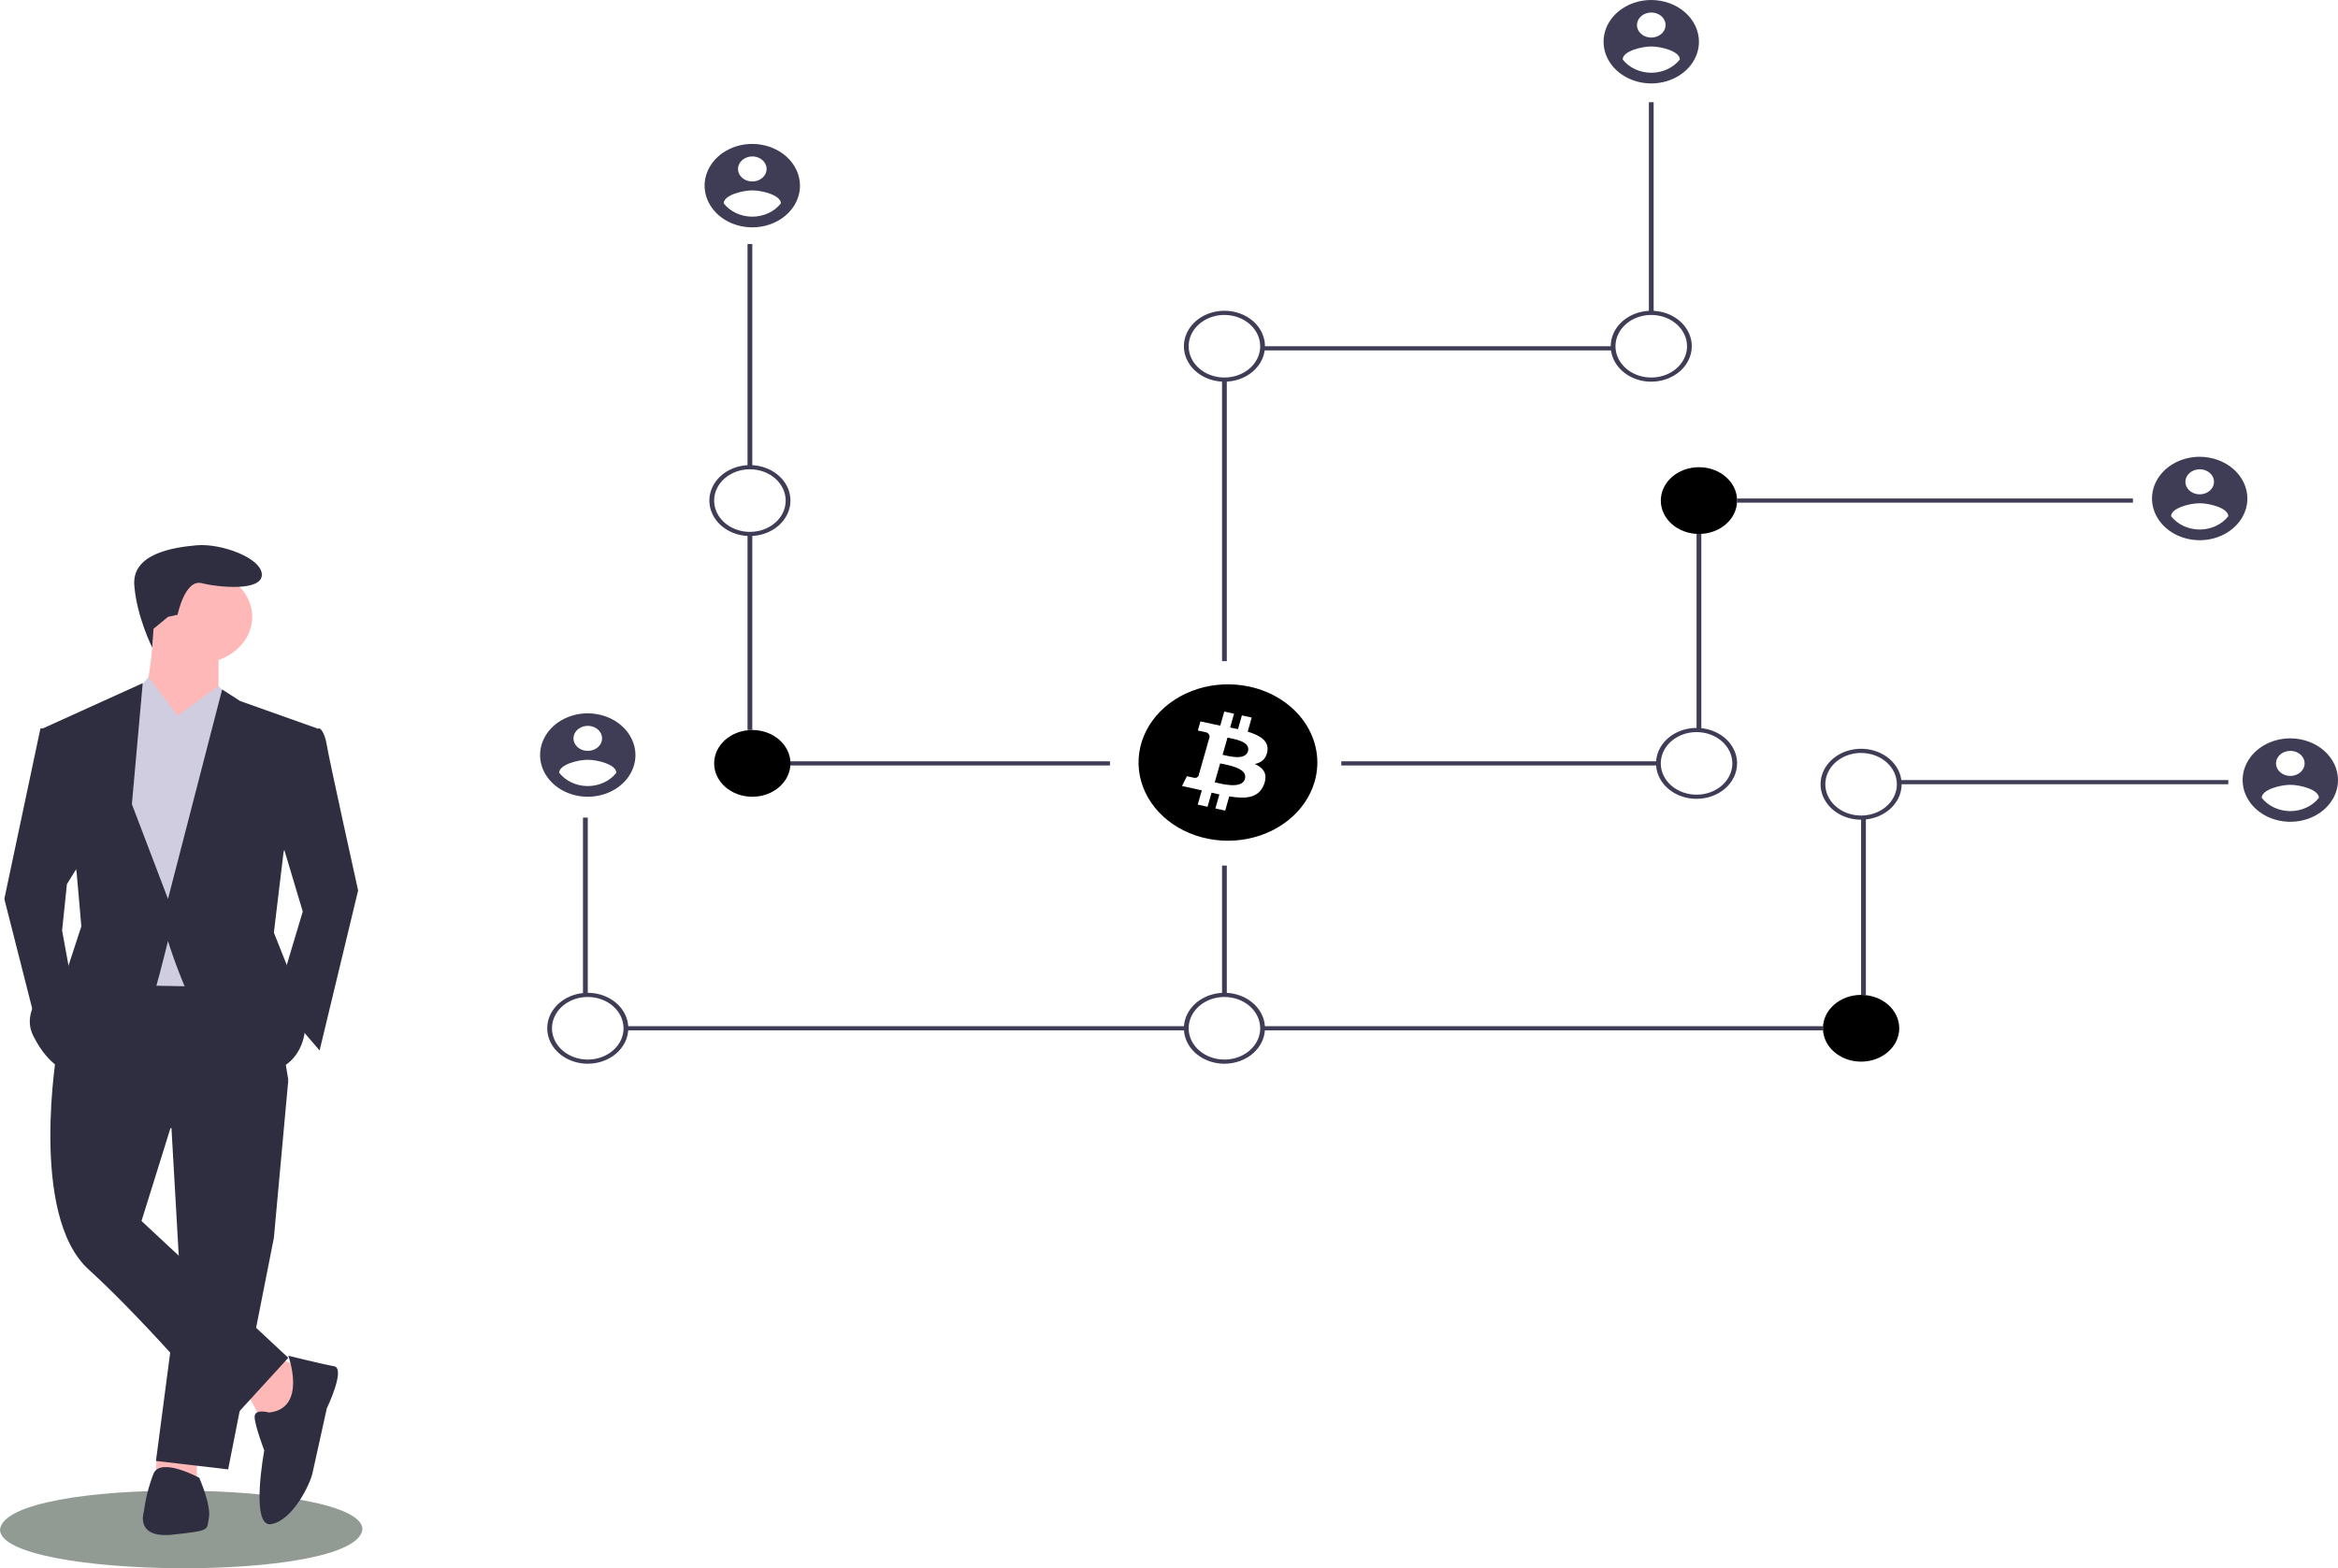 <svg viewBox="0 0 550 369" fill="none" xmlns="http://www.w3.org/2000/svg">
<g clip-path="url(#clip0_248_10371)">
<path d="M176.973 57.419H175.852V109.93H176.973V57.419Z" fill="#3F3D56"/>
<path d="M176.973 125.561H175.852V171.766H176.973V125.561Z" fill="#3F3D56"/>
<path d="M261.116 179.127H174.17V180.109H261.116V179.127Z" fill="#3F3D56"/>
<path d="M138.268 192.378H137.146V234.092H138.268V192.378Z" fill="#3F3D56"/>
<path d="M279.065 241.454H147.244V242.435H279.065V241.454Z" fill="#3F3D56"/>
<path d="M389.011 24.047H387.889V73.614H389.011V24.047Z" fill="#3F3D56"/>
<path d="M379.474 81.466H296.996V82.448H379.474V81.466Z" fill="#3F3D56"/>
<path d="M288.6 89.318H287.479V155.571H288.6V89.318Z" fill="#3F3D56"/>
<path d="M176.413 126.125C174.527 126.125 172.683 125.636 171.115 124.719C169.547 123.802 168.325 122.499 167.603 120.975C166.881 119.451 166.692 117.773 167.06 116.155C167.428 114.536 168.336 113.05 169.67 111.883C171.004 110.716 172.703 109.922 174.553 109.6C176.402 109.278 178.32 109.443 180.062 110.074C181.805 110.706 183.294 111.775 184.342 113.147C185.39 114.519 185.949 116.132 185.949 117.782C185.946 119.994 184.941 122.115 183.153 123.679C181.365 125.243 178.941 126.123 176.413 126.125ZM176.413 110.421C174.749 110.421 173.122 110.853 171.738 111.662C170.355 112.47 169.276 113.62 168.639 114.965C168.002 116.31 167.836 117.79 168.161 119.218C168.485 120.646 169.287 121.958 170.463 122.988C171.64 124.017 173.139 124.718 174.771 125.002C176.404 125.286 178.095 125.14 179.633 124.583C181.17 124.026 182.485 123.083 183.409 121.872C184.334 120.661 184.827 119.238 184.827 117.782C184.825 115.831 183.937 113.959 182.36 112.579C180.783 111.199 178.644 110.423 176.413 110.421Z" fill="#3F3D56"/>
<path d="M138.268 250.287C136.382 250.287 134.539 249.798 132.971 248.881C131.402 247.965 130.18 246.662 129.458 245.137C128.737 243.613 128.548 241.935 128.916 240.317C129.284 238.699 130.192 237.212 131.525 236.045C132.859 234.878 134.558 234.084 136.408 233.762C138.258 233.44 140.175 233.605 141.918 234.237C143.66 234.868 145.15 235.937 146.197 237.309C147.245 238.681 147.804 240.294 147.804 241.945C147.802 244.156 146.796 246.277 145.008 247.841C143.221 249.405 140.797 250.285 138.268 250.287ZM138.268 234.583C136.604 234.583 134.978 235.015 133.594 235.824C132.21 236.633 131.132 237.782 130.495 239.127C129.858 240.473 129.691 241.953 130.016 243.381C130.341 244.809 131.142 246.12 132.319 247.15C133.495 248.179 134.995 248.88 136.627 249.164C138.259 249.449 139.951 249.303 141.488 248.746C143.026 248.188 144.34 247.245 145.265 246.034C146.189 244.824 146.683 243.4 146.683 241.945C146.68 239.993 145.793 238.122 144.215 236.742C142.638 235.362 140.499 234.585 138.268 234.583Z" fill="#3F3D56"/>
<path d="M176.973 187.47C181.93 187.47 185.948 183.955 185.948 179.618C185.948 175.281 181.93 171.766 176.973 171.766C172.016 171.766 167.998 175.281 167.998 179.618C167.998 183.955 172.016 187.47 176.973 187.47Z" fill="black"/>
<path d="M501.759 117.292H408.643V118.273H501.759V117.292Z" fill="#3F3D56"/>
<path d="M400.229 125.561H399.107V171.766H400.229V125.561Z" fill="#3F3D56"/>
<path d="M390.133 179.127H315.527V180.109H390.133V179.127Z" fill="#3F3D56"/>
<path d="M524.197 183.544H446.787V184.526H524.197V183.544Z" fill="#3F3D56"/>
<path d="M438.934 192.378H437.812V234.092H438.934V192.378Z" fill="#3F3D56"/>
<path d="M428.837 241.454H297.016V242.435H428.837V241.454Z" fill="#3F3D56"/>
<path d="M288.6 203.665H287.479V234.092H288.6V203.665Z" fill="#3F3D56"/>
<path d="M399.668 125.635C404.625 125.635 408.643 122.119 408.643 117.782C408.643 113.446 404.625 109.93 399.668 109.93C394.712 109.93 390.693 113.446 390.693 117.782C390.693 122.119 394.712 125.635 399.668 125.635Z" fill="black"/>
<path d="M388.448 89.809C386.562 89.809 384.718 89.32 383.15 88.403C381.582 87.486 380.36 86.183 379.638 84.659C378.916 83.134 378.727 81.457 379.095 79.838C379.463 78.22 380.372 76.734 381.705 75.567C383.039 74.4 384.738 73.605 386.588 73.283C388.438 72.962 390.355 73.127 392.097 73.758C393.84 74.39 395.329 75.459 396.377 76.831C397.425 78.203 397.984 79.816 397.984 81.466C397.981 83.678 396.976 85.799 395.188 87.363C393.4 88.927 390.976 89.806 388.448 89.809ZM388.448 74.105C386.784 74.105 385.157 74.536 383.773 75.345C382.39 76.154 381.311 77.304 380.674 78.649C380.038 79.994 379.871 81.474 380.196 82.902C380.52 84.33 381.322 85.642 382.498 86.671C383.675 87.701 385.174 88.402 386.807 88.686C388.439 88.97 390.131 88.824 391.668 88.267C393.206 87.71 394.52 86.766 395.444 85.556C396.369 84.345 396.862 82.922 396.862 81.466C396.86 79.514 395.972 77.643 394.395 76.263C392.818 74.883 390.679 74.107 388.448 74.105Z" fill="#3F3D56"/>
<path d="M288.04 89.809C286.154 89.809 284.31 89.32 282.742 88.403C281.174 87.486 279.952 86.183 279.23 84.659C278.508 83.134 278.319 81.457 278.687 79.838C279.055 78.22 279.963 76.734 281.297 75.567C282.631 74.4 284.33 73.605 286.18 73.283C288.029 72.962 289.947 73.127 291.689 73.758C293.432 74.39 294.921 75.459 295.969 76.831C297.017 78.203 297.576 79.816 297.576 81.466C297.573 83.678 296.568 85.799 294.78 87.363C292.992 88.927 290.568 89.806 288.04 89.809ZM288.04 74.105C286.376 74.105 284.749 74.536 283.365 75.345C281.982 76.154 280.903 77.304 280.266 78.649C279.629 79.994 279.463 81.474 279.787 82.902C280.112 84.33 280.914 85.642 282.09 86.671C283.267 87.701 284.766 88.402 286.398 88.686C288.031 88.97 289.722 88.824 291.26 88.267C292.797 87.71 294.111 86.766 295.036 85.556C295.961 84.345 296.454 82.922 296.454 81.466C296.452 79.514 295.564 77.643 293.987 76.263C292.409 74.883 290.271 74.107 288.04 74.105Z" fill="#3F3D56"/>
<path d="M437.811 192.869C435.925 192.869 434.082 192.379 432.513 191.462C430.945 190.546 429.723 189.243 429.001 187.718C428.28 186.194 428.091 184.516 428.459 182.898C428.827 181.28 429.735 179.793 431.068 178.626C432.402 177.459 434.101 176.665 435.951 176.343C437.801 176.021 439.718 176.186 441.461 176.818C443.203 177.449 444.692 178.519 445.74 179.891C446.788 181.263 447.347 182.876 447.347 184.526C447.345 186.738 446.339 188.858 444.551 190.422C442.764 191.986 440.34 192.866 437.811 192.869ZM437.811 177.164C436.147 177.164 434.52 177.596 433.137 178.405C431.753 179.214 430.675 180.363 430.038 181.709C429.401 183.054 429.234 184.534 429.559 185.962C429.884 187.39 430.685 188.701 431.862 189.731C433.038 190.76 434.538 191.462 436.17 191.746C437.802 192.03 439.494 191.884 441.031 191.327C442.569 190.769 443.883 189.826 444.807 188.615C445.732 187.405 446.226 185.982 446.226 184.526C446.223 182.574 445.336 180.703 443.758 179.323C442.181 177.943 440.042 177.166 437.811 177.164Z" fill="#3F3D56"/>
<path d="M437.811 249.797C442.768 249.797 446.786 246.281 446.786 241.945C446.786 237.608 442.768 234.092 437.811 234.092C432.854 234.092 428.836 237.608 428.836 241.945C428.836 246.281 432.854 249.797 437.811 249.797Z" fill="black"/>
<path d="M288.04 250.287C286.154 250.287 284.31 249.798 282.742 248.881C281.174 247.965 279.952 246.662 279.23 245.137C278.508 243.613 278.319 241.935 278.687 240.317C279.055 238.699 279.963 237.212 281.297 236.045C282.631 234.878 284.33 234.084 286.18 233.762C288.029 233.44 289.947 233.605 291.689 234.237C293.432 234.868 294.921 235.937 295.969 237.309C297.017 238.681 297.576 240.294 297.576 241.945C297.573 244.156 296.568 246.277 294.78 247.841C292.992 249.405 290.568 250.285 288.04 250.287ZM288.04 234.583C286.376 234.583 284.749 235.015 283.365 235.824C281.982 236.633 280.903 237.782 280.266 239.127C279.629 240.473 279.463 241.953 279.787 243.381C280.112 244.809 280.914 246.12 282.09 247.15C283.267 248.179 284.766 248.88 286.398 249.164C288.031 249.449 289.722 249.303 291.26 248.746C292.797 248.188 294.111 247.245 295.036 246.034C295.961 244.824 296.454 243.4 296.454 241.945C296.452 239.993 295.564 238.122 293.987 236.742C292.409 235.362 290.271 234.585 288.04 234.583Z" fill="#3F3D56"/>
<path d="M399.106 187.961C397.22 187.961 395.377 187.472 393.808 186.555C392.24 185.638 391.018 184.335 390.296 182.811C389.574 181.286 389.386 179.609 389.754 177.99C390.121 176.372 391.03 174.885 392.363 173.719C393.697 172.552 395.396 171.757 397.246 171.435C399.096 171.113 401.013 171.279 402.756 171.91C404.498 172.542 405.987 173.611 407.035 174.983C408.083 176.355 408.642 177.968 408.642 179.618C408.64 181.83 407.634 183.951 405.846 185.515C404.058 187.079 401.635 187.958 399.106 187.961ZM399.106 172.257C397.442 172.257 395.815 172.688 394.432 173.497C393.048 174.306 391.97 175.456 391.333 176.801C390.696 178.146 390.529 179.626 390.854 181.054C391.179 182.482 391.98 183.794 393.157 184.823C394.333 185.853 395.833 186.554 397.465 186.838C399.097 187.122 400.789 186.976 402.326 186.419C403.864 185.862 405.178 184.918 406.102 183.708C407.027 182.497 407.52 181.074 407.52 179.618C407.518 177.666 406.631 175.795 405.053 174.415C403.476 173.035 401.337 172.259 399.106 172.257Z" fill="#3F3D56"/>
<path d="M138.27 167.84C136.051 167.84 133.882 168.415 132.037 169.494C130.192 170.573 128.754 172.105 127.905 173.899C127.056 175.692 126.833 177.666 127.266 179.57C127.699 181.474 128.768 183.223 130.337 184.595C131.906 185.968 133.905 186.903 136.081 187.282C138.257 187.66 140.513 187.466 142.563 186.723C144.613 185.98 146.365 184.722 147.598 183.108C148.83 181.494 149.488 179.596 149.488 177.655C149.48 175.054 148.295 172.562 146.193 170.723C144.091 168.884 141.242 167.847 138.27 167.84ZM138.27 170.784C138.935 170.784 139.586 170.957 140.139 171.281C140.693 171.604 141.124 172.064 141.379 172.602C141.634 173.14 141.7 173.732 141.571 174.303C141.441 174.875 141.12 175.399 140.649 175.811C140.179 176.223 139.579 176.503 138.926 176.617C138.273 176.731 137.597 176.672 136.982 176.449C136.367 176.227 135.841 175.849 135.471 175.365C135.101 174.881 134.904 174.311 134.904 173.729C134.907 172.949 135.262 172.201 135.893 171.65C136.524 171.098 137.378 170.787 138.27 170.784ZM138.27 184.96C136.94 184.955 135.632 184.665 134.459 184.118C133.286 183.57 132.283 182.78 131.538 181.817C131.592 179.854 136.026 178.773 138.27 178.773C140.513 178.773 144.947 179.854 145.001 181.817C144.255 182.78 143.252 183.569 142.079 184.116C140.907 184.664 139.599 184.953 138.27 184.96Z" fill="#3F3D56"/>
<path d="M176.973 33.862C174.754 33.862 172.585 34.438 170.74 35.517C168.895 36.595 167.457 38.128 166.608 39.922C165.759 41.715 165.537 43.688 165.969 45.593C166.402 47.496 167.471 49.245 169.04 50.618C170.609 51.991 172.608 52.925 174.784 53.304C176.96 53.683 179.216 53.489 181.266 52.746C183.316 52.003 185.068 50.745 186.301 49.131C187.534 47.517 188.192 45.619 188.192 43.678C188.183 41.077 186.998 38.585 184.896 36.746C182.794 34.907 179.945 33.87 176.973 33.862ZM176.973 36.807C177.638 36.807 178.289 36.98 178.843 37.303C179.396 37.627 179.827 38.087 180.082 38.625C180.337 39.163 180.404 39.755 180.274 40.326C180.144 40.897 179.823 41.422 179.353 41.834C178.882 42.245 178.282 42.526 177.629 42.639C176.976 42.753 176.3 42.695 175.685 42.472C175.07 42.249 174.544 41.872 174.174 41.388C173.804 40.903 173.607 40.334 173.607 39.752C173.61 38.971 173.966 38.224 174.596 37.672C175.227 37.121 176.081 36.81 176.973 36.807ZM176.973 50.982C175.643 50.977 174.335 50.688 173.162 50.14C171.989 49.593 170.987 48.803 170.241 47.84C170.295 45.877 174.729 44.796 176.973 44.796C179.217 44.796 183.65 45.877 183.704 47.84C182.958 48.802 181.955 49.592 180.782 50.139C179.61 50.687 178.302 50.976 176.973 50.982Z" fill="#3F3D56"/>
<path d="M388.449 0C386.23 0 384.061 0.576 382.216 1.654C380.372 2.733 378.934 4.266 378.084 6.059C377.235 7.853 377.013 9.826 377.446 11.73C377.879 13.634 378.947 15.383 380.516 16.756C382.085 18.128 384.084 19.063 386.261 19.442C388.437 19.82 390.693 19.626 392.743 18.883C394.793 18.14 396.545 16.882 397.777 15.268C399.01 13.654 399.668 11.757 399.668 9.815C399.659 7.214 398.475 4.722 396.373 2.883C394.271 1.044 391.422 0.008 388.449 0ZM388.449 2.945C389.115 2.945 389.766 3.117 390.319 3.441C390.873 3.764 391.304 4.224 391.559 4.762C391.814 5.3 391.88 5.892 391.75 6.464C391.62 7.035 391.3 7.559 390.829 7.971C390.358 8.383 389.759 8.663 389.106 8.777C388.453 8.891 387.776 8.832 387.161 8.61C386.546 8.387 386.021 8.009 385.651 7.525C385.281 7.041 385.084 6.471 385.084 5.889C385.087 5.109 385.442 4.362 386.073 3.81C386.703 3.258 387.558 2.947 388.449 2.945ZM388.449 17.12C387.12 17.115 385.812 16.826 384.639 16.278C383.466 15.73 382.463 14.941 381.718 13.977C381.772 12.014 386.206 10.934 388.449 10.934C390.693 10.934 395.127 12.014 395.181 13.977C394.435 14.94 393.432 15.729 392.259 16.277C391.086 16.824 389.779 17.114 388.449 17.12Z" fill="#3F3D56"/>
<path d="M517.465 107.476C515.246 107.476 513.077 108.052 511.232 109.131C509.387 110.209 507.949 111.742 507.1 113.535C506.251 115.329 506.029 117.302 506.462 119.206C506.895 121.11 507.963 122.859 509.532 124.232C511.101 125.605 513.1 126.539 515.276 126.918C517.452 127.297 519.708 127.103 521.758 126.36C523.808 125.617 525.56 124.359 526.793 122.745C528.026 121.131 528.684 119.233 528.684 117.292C528.675 114.691 527.49 112.199 525.388 110.36C523.286 108.521 520.438 107.484 517.465 107.476ZM517.465 110.421C518.131 110.421 518.781 110.594 519.335 110.917C519.888 111.241 520.32 111.701 520.574 112.239C520.829 112.777 520.896 113.369 520.766 113.94C520.636 114.511 520.315 115.036 519.845 115.448C519.374 115.859 518.774 116.14 518.122 116.253C517.469 116.367 516.792 116.309 516.177 116.086C515.562 115.863 515.036 115.486 514.666 115.001C514.297 114.517 514.099 113.948 514.099 113.365C514.102 112.585 514.458 111.838 515.088 111.286C515.719 110.735 516.573 110.424 517.465 110.421ZM517.465 124.596C516.135 124.591 514.827 124.302 513.654 123.754C512.481 123.207 511.479 122.417 510.734 121.454C510.788 119.491 515.221 118.41 517.465 118.41C519.709 118.41 524.142 119.491 524.196 121.454C523.45 122.416 522.447 123.205 521.275 123.753C520.102 124.301 518.794 124.59 517.465 124.596Z" fill="#3F3D56"/>
<path d="M538.781 173.729C536.562 173.729 534.393 174.305 532.548 175.383C530.704 176.462 529.266 177.995 528.416 179.788C527.567 181.582 527.345 183.555 527.778 185.459C528.211 187.363 529.279 189.112 530.848 190.485C532.417 191.857 534.416 192.792 536.593 193.171C538.769 193.549 541.025 193.355 543.075 192.612C545.125 191.869 546.877 190.611 548.109 188.997C549.342 187.383 550 185.485 550 183.544C549.991 180.943 548.807 178.451 546.705 176.612C544.603 174.773 541.754 173.737 538.781 173.729ZM538.781 176.674C539.447 176.674 540.098 176.846 540.651 177.17C541.205 177.493 541.636 177.953 541.891 178.491C542.146 179.029 542.212 179.621 542.082 180.193C541.952 180.764 541.632 181.288 541.161 181.7C540.69 182.112 540.091 182.392 539.438 182.506C538.785 182.62 538.108 182.561 537.493 182.339C536.878 182.116 536.353 181.738 535.983 181.254C535.613 180.77 535.416 180.2 535.416 179.618C535.419 178.838 535.774 178.09 536.405 177.539C537.035 176.987 537.89 176.676 538.781 176.674ZM538.781 190.849C537.452 190.844 536.144 190.555 534.971 190.007C533.798 189.459 532.795 188.67 532.05 187.706C532.104 185.743 536.538 184.663 538.781 184.663C541.025 184.663 545.459 185.743 545.513 187.706C544.767 188.669 543.764 189.458 542.591 190.006C541.418 190.553 540.111 190.843 538.781 190.849Z" fill="#3F3D56"/>
<path d="M288.757 173.565L287.607 177.597C288.91 177.881 292.927 179.04 293.578 176.759C294.256 174.38 290.06 173.849 288.757 173.565Z" fill="black"/>
<path d="M287.027 179.632L285.76 184.077C287.324 184.417 292.15 185.772 292.864 183.265C293.609 180.65 288.592 179.973 287.027 179.632Z" fill="black"/>
<path d="M293.953 161.564C289.917 160.683 285.674 160.87 281.759 162.099C277.844 163.329 274.434 165.547 271.959 168.472C269.485 171.397 268.058 174.899 267.858 178.534C267.659 182.169 268.695 185.774 270.838 188.893C272.98 192.013 276.131 194.506 279.893 196.059C283.655 197.611 287.859 198.153 291.973 197.615C296.087 197.077 299.926 195.484 303.005 193.038C306.084 190.591 308.265 187.4 309.272 183.869C309.94 181.525 310.074 179.088 309.667 176.698C309.259 174.308 308.316 172.012 306.894 169.94C305.471 167.869 303.596 166.063 301.376 164.626C299.156 163.189 296.633 162.148 293.953 161.564ZM298.139 176.796C297.836 178.588 296.7 179.456 295.192 179.76C297.262 180.703 298.316 182.15 297.312 184.657C296.067 187.771 293.107 188.034 289.172 187.383L288.217 190.732L285.908 190.229L286.851 186.924C286.236 186.791 285.623 186.652 285.011 186.507L284.066 189.827L281.76 189.323L282.715 185.968C282.176 185.848 281.629 185.719 281.07 185.597L278.067 184.941L279.212 182.63C279.212 182.63 280.913 183.026 280.89 182.997C280.996 183.026 281.107 183.037 281.217 183.029C281.327 183.021 281.435 182.994 281.533 182.949C281.631 182.905 281.719 182.844 281.79 182.769C281.861 182.695 281.914 182.609 281.947 182.517L283.457 177.223C283.542 177.241 283.624 177.259 283.7 177.276C283.622 177.249 283.542 177.227 283.461 177.209L284.537 173.429C284.569 173.15 284.475 172.87 284.274 172.65C284.073 172.431 283.781 172.289 283.462 172.256C283.498 172.234 281.786 171.891 281.786 171.891L282.4 169.734L285.584 170.429L285.581 170.44C286.059 170.544 286.552 170.642 287.055 170.742L288.001 167.426L290.307 167.929L289.381 171.181C290 171.304 290.623 171.429 291.23 171.561L292.15 168.331L294.458 168.834L293.513 172.152C296.426 173.03 298.558 174.346 298.139 176.796Z" fill="black"/>
<path d="M85.263 359.871C83.667 372.57 -0.127 371.504 0 359.87C1.596 347.172 85.39 348.238 85.263 359.871Z" fill="#2E4130" fill-opacity="0.52"/>
<path d="M58.199 327.904L61.596 334.343L67.823 333.848L71.786 322.456L65.559 319.484L58.199 327.904Z" fill="#FFB8B8"/>
<path d="M36.822 342.733L36.688 347.22L46.312 347.716V342.268L36.822 342.733Z" fill="#FFB8B8"/>
<path d="M40.084 261.039L42.349 300.662L36.688 343.753L53.671 345.734L64.428 291.252L67.824 254.105L40.084 261.039Z" fill="#2F2E41"/>
<path d="M13.476 246.675C13.476 246.675 6.682 285.804 20.835 298.681C34.988 311.559 54.237 334.343 54.237 334.343L67.824 319.484L33.29 287.29L40.084 265.497L67.824 254.105L63.295 226.863L22.534 226.368L13.476 246.675Z" fill="#2F2E41"/>
<path d="M46.877 156.036C53.755 156.036 59.331 151.157 59.331 145.14C59.331 139.122 53.755 134.243 46.877 134.243C39.998 134.243 34.422 139.122 34.422 145.14C34.422 151.157 39.998 156.036 46.877 156.036Z" fill="#FFB8B8"/>
<path d="M36.122 147.616C36.122 147.616 35.556 162.97 32.725 164.951C29.894 166.933 42.915 175.353 42.915 175.353L51.407 163.465V152.569L36.122 147.616Z" fill="#FFB8B8"/>
<path d="M41.783 168.418L34.91 159.338L31.026 163.961L25.365 177.829L29.894 231.816L56.502 232.311L59.899 170.4L51.407 161.485L41.783 168.418Z" fill="#D0CDE1"/>
<path d="M70.655 171.886L75.184 171.39C75.184 171.39 76.317 171.886 76.883 175.353C77.449 178.82 84.243 209.528 84.243 209.528L75.184 247.171L64.994 235.283L71.222 214.481L64.994 193.679L70.655 171.886Z" fill="#2F2E41"/>
<path d="M12.91 171.39H9.513L1.021 211.509L8.947 242.713L16.873 231.321L14.608 218.939L15.741 208.042L19.704 201.603L12.91 171.39Z" fill="#2F2E41"/>
<path d="M63.295 332.362C63.295 332.362 59.898 331.371 59.898 333.352C59.898 335.333 62.163 341.277 62.163 341.277C62.163 341.277 58.766 359.603 63.861 358.612C68.957 357.622 72.919 349.202 73.486 346.725C74.052 344.249 76.882 331.371 76.882 331.371C76.882 331.371 81.411 321.96 78.581 321.465C75.75 320.97 67.824 318.989 67.824 318.989C67.824 318.989 72.353 331.371 63.295 332.362Z" fill="#2F2E41"/>
<path d="M46.878 347.716C46.878 347.716 37.82 342.763 36.122 346.725C34.995 349.615 34.236 352.605 33.857 355.641C33.857 355.641 31.593 362.079 40.651 361.089C49.709 360.098 48.576 360.098 49.142 357.126C49.709 354.155 46.878 347.716 46.878 347.716Z" fill="#2F2E41"/>
<path d="M39.518 145.14L41.783 144.644C41.783 144.644 43.481 136.224 47.444 137.215C51.407 138.205 61.597 139.196 61.597 135.234C61.597 131.271 51.973 127.804 46.312 128.299C40.65 128.795 31.026 130.281 31.592 137.71C32.158 145.139 35.812 152.367 35.812 152.367L36.106 147.962L39.518 145.14Z" fill="#2F2E41"/>
<path d="M51.407 174.362L41.783 168.418L51.407 161.484L54.749 164.992L51.407 174.362Z" fill="#D0CDE1"/>
<path d="M33.29 173.867L41.782 168.418L34.988 159.503L31.025 163.961L33.29 173.867Z" fill="#D0CDE1"/>
<path d="M74.618 171.39L56.502 164.951L52.256 162.227L39.518 211.509L31.026 189.221L33.573 160.741L10.079 171.39L18.005 205.07L19.137 217.948L15.74 228.349C15.74 228.349 3.852 235.779 7.815 243.704C11.777 251.628 16.306 252.124 16.306 252.124C16.306 252.124 35.555 236.274 36.687 232.312C37.819 228.349 39.518 221.415 39.518 221.415C39.518 221.415 49.142 253.114 60.464 252.619C71.787 252.124 71.787 241.722 71.787 241.722L68.956 230.826L64.427 219.434L66.692 200.613L74.618 171.39Z" fill="#2F2E41"/>
</g>
<defs>
<clipPath id="clip0_248_10371">
<rect width="550" height="369" fill="white"/>
</clipPath>
</defs>
</svg>
